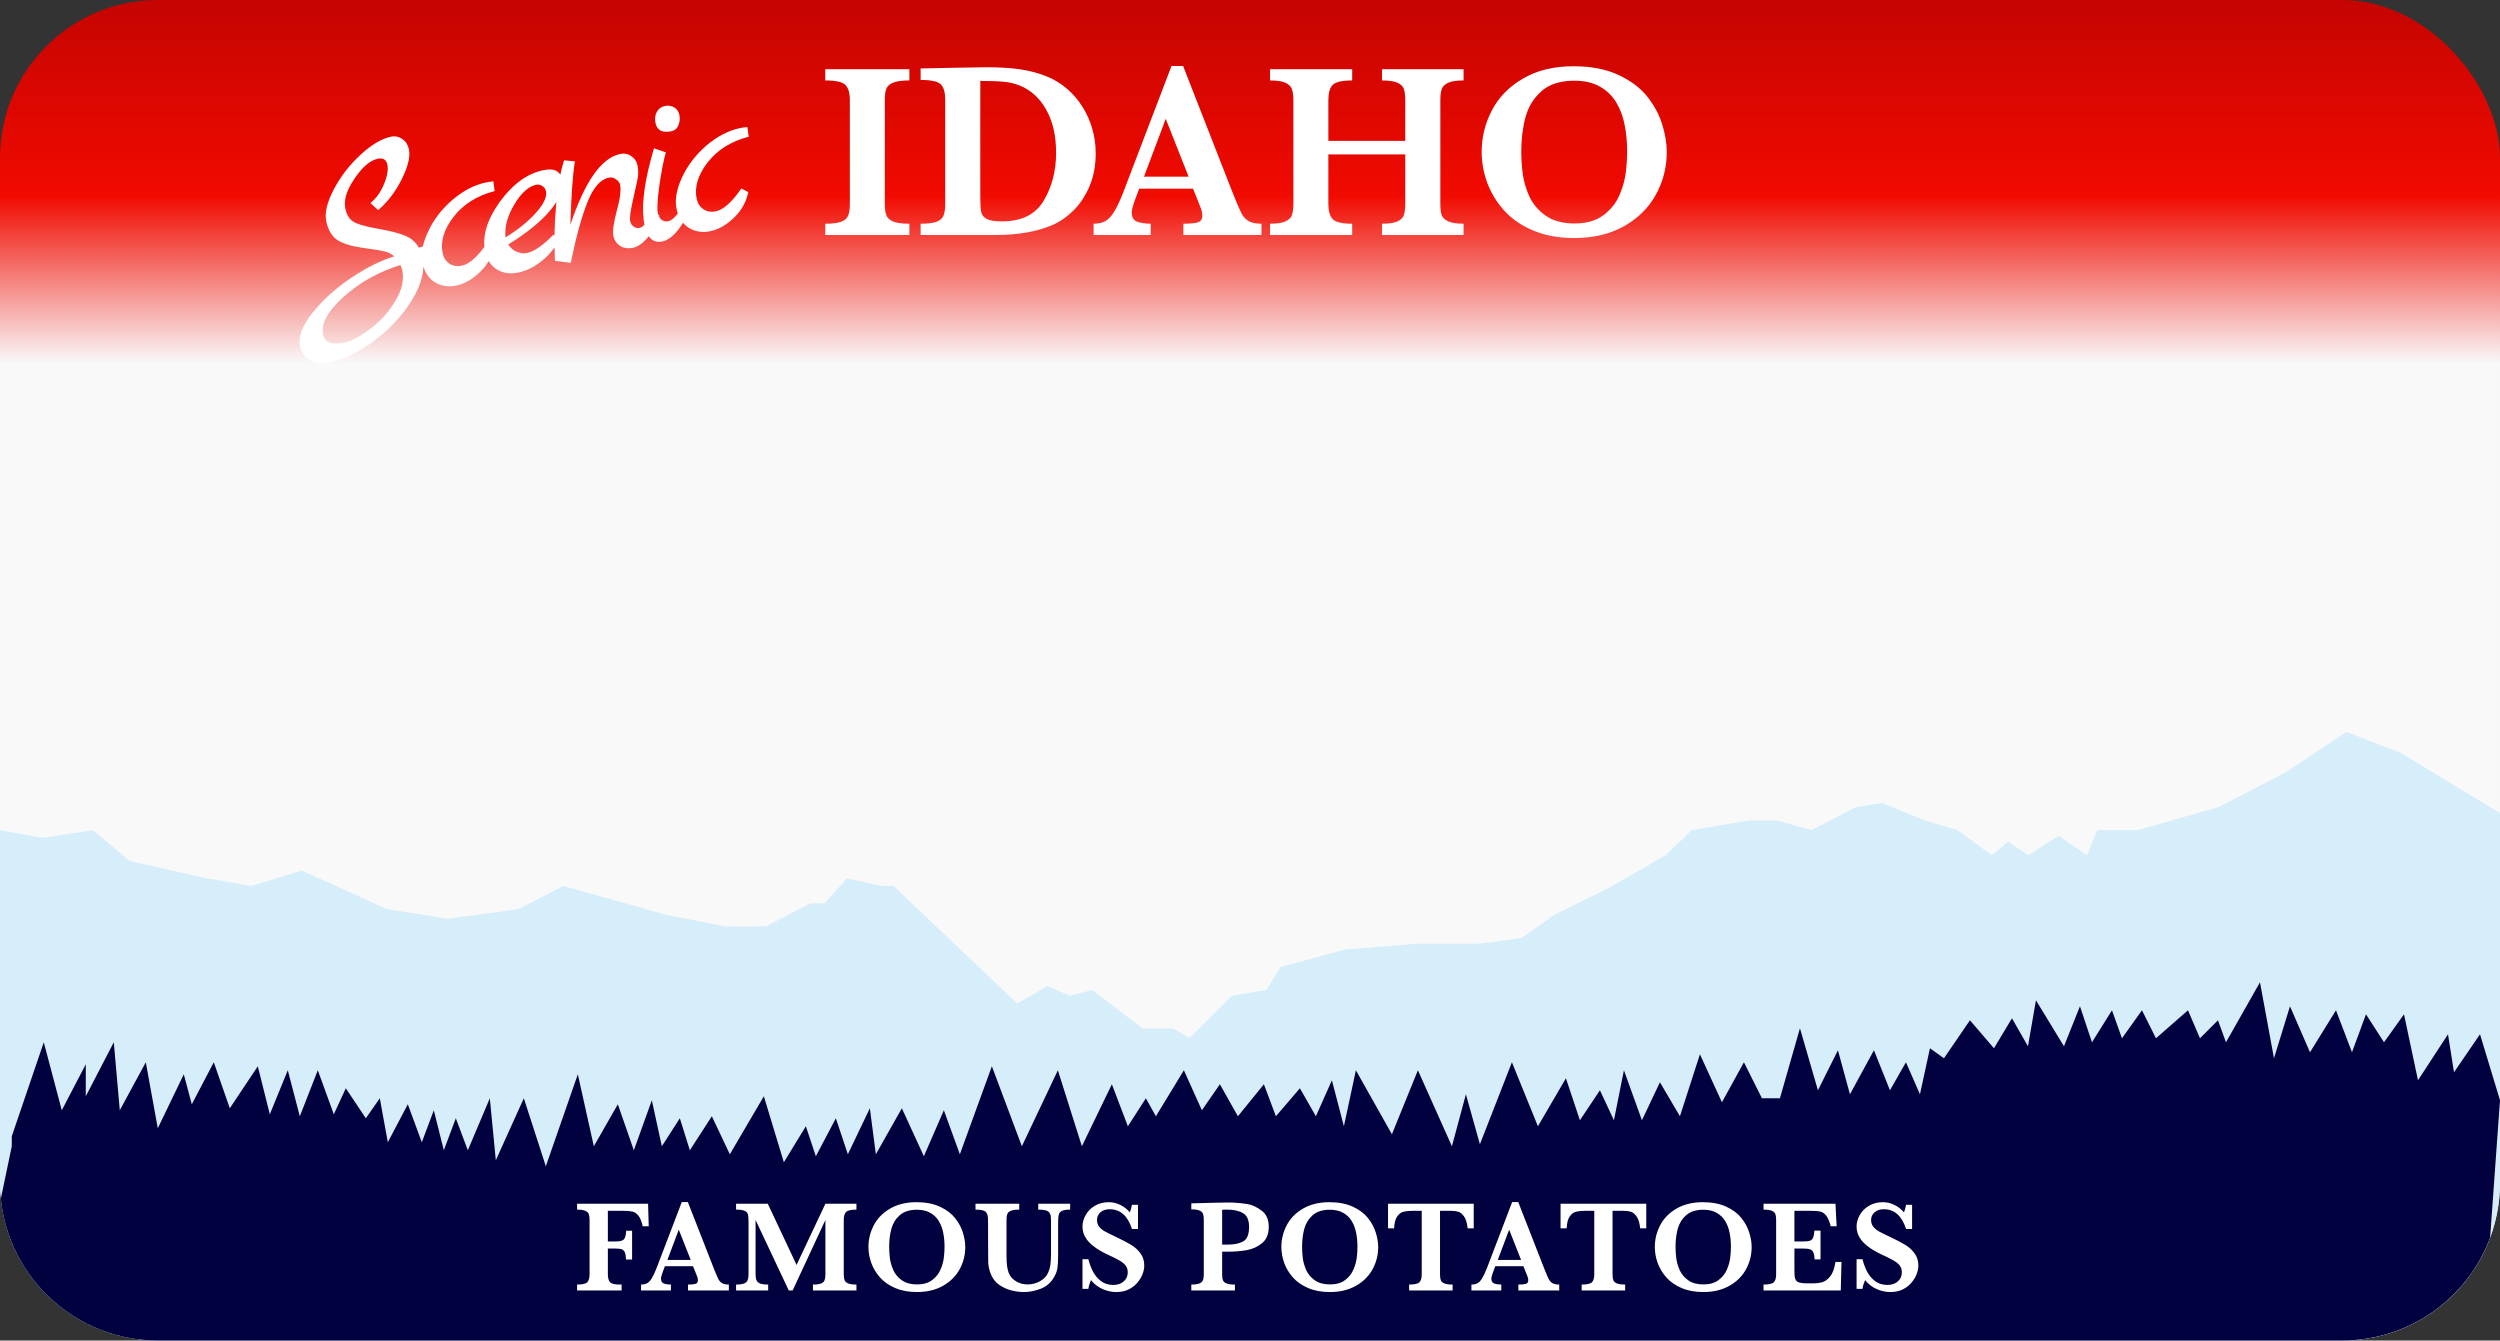 <svg width="649" height="348" viewBox="0 0 649 348" fill="none" xmlns="http://www.w3.org/2000/svg">
<rect x="0" y="0" width="649" height="348" fill="#333333" stroke="none"/>
<rect y="0" width="649" height="348" rx="41" fill="url(#paint0_linear_1051_274)"/>
<path d="M162.375 289.846H170.7L180.612 323H175.07L172.043 312.868H161.325L158.444 323H152.756L162.375 289.846ZM170.896 308.62L166.428 292.36L162.399 308.62H170.896ZM190.25 289.846H195.792V318.41C196.476 318.41 197.184 318.402 197.916 318.386C198.665 318.369 199.405 318.353 200.138 318.337C200.886 318.321 201.611 318.304 202.311 318.288C203.027 318.256 203.702 318.223 204.337 318.19C205.834 318.125 207.299 318.06 208.731 317.995C208.731 318.272 208.691 318.687 208.609 319.24C208.544 319.794 208.463 320.355 208.365 320.925C208.268 321.478 208.17 321.966 208.072 322.39C207.991 322.797 207.926 323 207.877 323H190.25V289.846ZM232.505 323.635C230.063 323.635 227.964 323.244 226.206 322.463C224.465 321.665 223.032 320.526 221.909 319.045C220.802 317.548 219.989 315.741 219.468 313.625C218.947 311.493 218.687 309.092 218.687 306.423C218.687 303.754 218.955 301.353 219.492 299.221C220.046 297.089 220.884 295.282 222.007 293.801C223.146 292.32 224.587 291.188 226.328 290.407C228.07 289.61 230.129 289.211 232.505 289.211C234.995 289.211 237.103 289.585 238.828 290.334C240.553 291.066 241.953 292.149 243.027 293.581C244.118 295.013 244.907 296.771 245.396 298.854C245.884 300.922 246.128 303.29 246.128 305.959C246.128 308.645 245.868 311.078 245.347 313.259C244.826 315.424 244.012 317.279 242.905 318.825C241.799 320.355 240.382 321.543 238.657 322.39C236.948 323.22 234.897 323.635 232.505 323.635ZM232.505 319.362C234.051 319.362 235.337 319.037 236.362 318.386C237.404 317.735 238.234 316.823 238.853 315.651C239.487 314.463 239.935 313.047 240.195 311.403C240.472 309.759 240.61 307.945 240.61 305.959C240.61 303.827 240.472 301.979 240.195 300.417C239.935 298.838 239.487 297.536 238.853 296.511C238.234 295.469 237.404 294.696 236.362 294.191C235.337 293.687 234.051 293.435 232.505 293.435C230.959 293.435 229.648 293.728 228.574 294.313C227.516 294.883 226.662 295.729 226.011 296.853C225.36 297.959 224.888 299.318 224.595 300.93C224.318 302.541 224.18 304.372 224.18 306.423C224.18 308.474 224.318 310.305 224.595 311.916C224.888 313.527 225.36 314.886 226.011 315.993C226.662 317.084 227.516 317.922 228.574 318.508C229.648 319.077 230.959 319.362 232.505 319.362ZM258.012 289.846H263.554V303.933H276.493V289.846H282.011V323H276.493V308.181H263.554V323H258.012V289.846ZM301.268 289.846H309.593L319.505 323H313.963L310.936 312.868H300.218L297.337 323H291.648L301.268 289.846ZM309.788 308.62L305.32 292.36L301.292 308.62H309.788ZM347.911 321.804C347.944 321.429 348.001 321.006 348.082 320.534C348.163 320.144 348.269 319.68 348.399 319.143C348.546 318.589 348.757 317.995 349.034 317.36C349.913 317.653 350.808 317.914 351.72 318.142C352.501 318.337 353.355 318.516 354.283 318.679C355.211 318.841 356.098 318.923 356.944 318.923C358.23 318.923 359.304 318.825 360.167 318.63C361.046 318.435 361.746 318.15 362.267 317.775C362.804 317.385 363.186 316.905 363.414 316.335C363.642 315.749 363.756 315.074 363.756 314.309C363.756 313.446 363.634 312.714 363.39 312.111C363.162 311.509 362.804 310.988 362.315 310.549C361.843 310.109 361.233 309.735 360.484 309.426C359.736 309.117 358.849 308.815 357.823 308.522C356.033 308.034 354.519 307.505 353.282 306.936C352.045 306.35 351.036 305.682 350.255 304.934C349.49 304.185 348.937 303.339 348.595 302.395C348.253 301.434 348.082 300.344 348.082 299.123C348.082 297.365 348.351 295.86 348.888 294.606C349.441 293.353 350.214 292.328 351.207 291.53C352.216 290.733 353.429 290.147 354.845 289.772C356.277 289.398 357.872 289.211 359.63 289.211C360.981 289.211 362.161 289.317 363.17 289.528C364.195 289.74 365.058 289.968 365.758 290.212C366.572 290.505 367.28 290.839 367.882 291.213C367.833 291.587 367.735 291.994 367.589 292.434C367.459 292.808 367.28 293.247 367.052 293.752C366.824 294.257 366.507 294.802 366.1 295.388C365.611 295.062 365.042 294.769 364.391 294.509C363.821 294.281 363.129 294.077 362.315 293.898C361.518 293.703 360.59 293.605 359.532 293.605C358.377 293.605 357.4 293.695 356.603 293.874C355.821 294.053 355.178 294.338 354.674 294.729C354.169 295.103 353.803 295.583 353.575 296.169C353.364 296.739 353.258 297.422 353.258 298.22C353.258 299.115 353.372 299.864 353.6 300.466C353.827 301.052 354.194 301.556 354.698 301.979C355.203 302.386 355.854 302.744 356.651 303.054C357.465 303.363 358.442 303.68 359.581 304.006C361.29 304.478 362.747 304.982 363.951 305.52C365.156 306.057 366.132 306.683 366.881 307.399C367.646 308.116 368.199 308.97 368.541 309.963C368.899 310.939 369.078 312.119 369.078 313.503C369.078 315.212 368.858 316.701 368.419 317.971C367.979 319.224 367.28 320.274 366.319 321.12C365.359 321.966 364.122 322.593 362.608 323C361.095 323.423 359.272 323.635 357.14 323.635C355.87 323.635 354.674 323.537 353.551 323.342C352.428 323.163 351.451 322.959 350.621 322.731C349.628 322.455 348.725 322.146 347.911 321.804ZM386.553 293.947C385.332 293.964 384.225 293.98 383.232 293.996C382.256 294.012 381.418 294.037 380.718 294.069C379.904 294.102 379.18 294.134 378.545 294.167C378.512 293.972 378.488 293.776 378.472 293.581C378.423 293.239 378.398 292.816 378.398 292.312C378.398 292.019 378.415 291.669 378.447 291.262C378.496 290.839 378.577 290.367 378.691 289.846H400.42C400.436 290.008 400.452 290.179 400.469 290.358C400.485 290.505 400.501 290.676 400.518 290.871C400.534 291.05 400.542 291.229 400.542 291.408C400.542 291.734 400.509 292.157 400.444 292.678C400.396 293.199 400.298 293.687 400.151 294.143C400.021 294.126 399.679 294.11 399.126 294.094C398.589 294.061 397.938 294.037 397.173 294.021C396.408 294.004 395.578 293.988 394.683 293.972C393.787 293.955 392.917 293.947 392.07 293.947V323H386.553V293.947ZM416.625 289.846H424.95L434.862 323H429.32L426.293 312.868H415.575L412.694 323H407.006L416.625 289.846ZM425.146 308.62L420.678 292.36L416.649 308.62H425.146ZM449.48 293.947C448.26 293.964 447.153 293.98 446.16 293.996C445.184 294.012 444.345 294.037 443.646 294.069C442.832 294.102 442.107 294.134 441.473 294.167C441.44 293.972 441.416 293.776 441.399 293.581C441.351 293.239 441.326 292.816 441.326 292.312C441.326 292.019 441.342 291.669 441.375 291.262C441.424 290.839 441.505 290.367 441.619 289.846H463.348C463.364 290.008 463.38 290.179 463.396 290.358C463.413 290.505 463.429 290.676 463.445 290.871C463.462 291.05 463.47 291.229 463.47 291.408C463.47 291.734 463.437 292.157 463.372 292.678C463.323 293.199 463.226 293.687 463.079 294.143C462.949 294.126 462.607 294.11 462.054 294.094C461.517 294.061 460.866 294.037 460.101 294.021C459.336 294.004 458.506 293.988 457.61 293.972C456.715 293.955 455.844 293.947 454.998 293.947V323H449.48V293.947ZM474.035 289.846H493.054C493.054 289.96 493.062 290.082 493.078 290.212C493.094 290.326 493.103 290.456 493.103 290.603C493.119 290.733 493.127 290.879 493.127 291.042C493.127 291.319 493.07 291.742 492.956 292.312C492.858 292.865 492.631 293.508 492.272 294.24C490.922 294.191 489.522 294.143 488.073 294.094C486.836 294.061 485.469 294.029 483.972 293.996C482.474 293.947 481.009 293.923 479.577 293.923V303.933C480.049 303.933 480.578 303.933 481.164 303.933C481.766 303.916 482.385 303.9 483.02 303.884C483.671 303.868 484.322 303.851 484.973 303.835C485.624 303.819 486.258 303.802 486.877 303.786C488.309 303.737 489.782 303.697 491.296 303.664C491.296 303.794 491.304 303.933 491.32 304.079C491.337 304.209 491.345 304.364 491.345 304.543C491.361 304.706 491.369 304.877 491.369 305.056C491.369 305.137 491.353 305.3 491.32 305.544C491.304 305.772 491.263 306.032 491.198 306.325C491.149 306.618 491.084 306.911 491.003 307.204C490.938 307.497 490.856 307.741 490.759 307.937C489.245 307.937 487.788 307.928 486.389 307.912C485.786 307.912 485.168 307.912 484.533 307.912C483.898 307.912 483.28 307.912 482.678 307.912C482.092 307.896 481.53 307.888 480.993 307.888C480.456 307.888 479.984 307.888 479.577 307.888V318.825C481.009 318.825 482.515 318.801 484.094 318.752C485.689 318.703 487.17 318.654 488.537 318.605C490.132 318.54 491.703 318.467 493.249 318.386C493.249 318.532 493.257 318.687 493.273 318.85C493.29 318.98 493.298 319.143 493.298 319.338C493.314 319.517 493.322 319.696 493.322 319.875C493.322 320.217 493.298 320.664 493.249 321.218C493.2 321.771 493.094 322.365 492.932 323H474.035V289.846Z" fill="black"/>
<path d="M236.074 61H214.238V58.08C216.057 58.08 217.433 57.911 218.364 57.572C219.295 57.213 219.898 56.684 220.173 55.986C220.469 55.287 220.617 54.293 220.617 53.002V25.961C220.617 24.099 220.226 22.787 219.443 22.026C218.681 21.264 216.946 20.883 214.238 20.883V17.963H236.074V20.883C234.254 20.883 232.879 21.063 231.948 21.423C231.017 21.782 230.403 22.311 230.107 23.009C229.832 23.687 229.694 24.671 229.694 25.961V53.002C229.694 54.229 229.832 55.192 230.107 55.89C230.382 56.589 230.964 57.128 231.853 57.509C232.762 57.89 234.169 58.08 236.074 58.08V61ZM284.443 39.862C284.443 42.973 283.914 45.787 282.856 48.305C281.798 50.802 280.433 52.886 278.762 54.557C277.09 56.229 275.302 57.488 273.398 58.334C269.378 60.112 264.458 61 258.64 61H238.994V58.08C240.813 58.08 242.189 57.911 243.12 57.572C244.051 57.213 244.654 56.684 244.929 55.986C245.225 55.287 245.373 54.293 245.373 53.002V25.834C245.373 23.972 244.992 22.66 244.23 21.899C243.469 21.137 241.723 20.756 238.994 20.756V17.773L248.229 17.582C248.547 17.582 249.838 17.561 252.102 17.519C254.366 17.477 255.677 17.455 256.037 17.455C259.571 17.455 262.565 17.646 265.019 18.027C267.495 18.407 269.759 19.021 271.811 19.867C273.694 20.629 275.429 21.698 277.016 23.073C278.603 24.427 279.936 25.982 281.015 27.738C282.115 29.474 282.962 31.367 283.554 33.42C284.147 35.472 284.443 37.62 284.443 39.862ZM274.16 39.672C274.16 35.208 273.303 31.473 271.589 28.468C269.896 25.443 267.59 23.348 264.67 22.184C263.4 21.677 262.046 21.359 260.607 21.232C259.19 21.084 257.148 21.01 254.482 21.01V51.257C254.482 52.992 254.567 54.261 254.736 55.065C254.905 55.848 255.402 56.451 256.228 56.874C257.053 57.276 258.333 57.477 260.068 57.477C265.209 57.477 268.838 55.679 270.954 52.082C273.091 48.485 274.16 44.348 274.16 39.672ZM327.48 61H307.199V58.08C308.913 58.08 310.161 57.964 310.944 57.731C311.727 57.477 312.119 56.895 312.119 55.986C312.119 55.351 311.992 54.706 311.738 54.05L309.707 48.971H295.742L294.694 51.764C294.102 53.33 293.806 54.462 293.806 55.16C293.806 56.43 294.292 57.234 295.266 57.572C296.26 57.911 297.413 58.08 298.725 58.08V61H283.903V58.08C285.088 58.08 286.093 57.858 286.918 57.414C287.744 56.969 288.527 56.134 289.267 54.907C290.029 53.658 290.843 51.902 291.711 49.638L304.121 17.138H307.136L320.244 50.654C321.196 53.023 321.894 54.631 322.338 55.478C322.783 56.303 323.396 56.948 324.179 57.414C324.962 57.858 326.062 58.08 327.48 58.08V61ZM308.564 45.861L302.629 30.849L296.979 45.861H308.564ZM379.943 61H358.774V58.08C360.509 58.08 361.821 57.89 362.709 57.509C363.598 57.128 364.169 56.578 364.423 55.859C364.677 55.139 364.804 54.187 364.804 53.002V40.085H344.841V53.002C344.841 54.779 345.211 56.07 345.952 56.874C346.692 57.678 348.385 58.08 351.03 58.08V61H329.702V58.08C331.416 58.08 332.717 57.89 333.605 57.509C334.515 57.128 335.097 56.589 335.351 55.89C335.626 55.171 335.764 54.208 335.764 53.002V25.961C335.764 24.755 335.637 23.814 335.383 23.137C335.129 22.438 334.568 21.888 333.701 21.486C332.833 21.084 331.5 20.883 329.702 20.883V17.963H351.03V20.883C348.406 20.883 346.713 21.274 345.952 22.057C345.211 22.84 344.841 24.142 344.841 25.961V36.562H364.804V25.961C364.804 24.755 364.688 23.814 364.455 23.137C364.222 22.438 363.672 21.888 362.805 21.486C361.937 21.084 360.594 20.883 358.774 20.883V17.963H379.943V20.883C378.145 20.883 376.812 21.084 375.944 21.486C375.077 21.888 374.516 22.438 374.262 23.137C374.029 23.814 373.913 24.755 373.913 25.961V53.002C373.913 54.166 374.019 55.097 374.23 55.795C374.463 56.472 375.024 57.022 375.913 57.446C376.801 57.869 378.145 58.08 379.943 58.08V61ZM432.692 39.482C432.692 43.396 431.761 47.067 429.899 50.495C428.037 53.901 425.276 56.642 421.616 58.715C417.976 60.767 413.671 61.794 408.698 61.794C404.636 61.794 401.06 61.138 397.971 59.826C394.882 58.514 392.353 56.758 390.385 54.557C388.439 52.357 386.989 49.945 386.037 47.321C385.106 44.697 384.641 42.063 384.641 39.418C384.641 35.589 385.54 31.97 387.338 28.564C389.137 25.157 391.845 22.417 395.463 20.343C399.082 18.249 403.409 17.201 408.444 17.201C413.036 17.201 416.94 17.953 420.156 19.455C423.372 20.957 425.879 22.851 427.678 25.136C429.476 27.421 430.756 29.823 431.518 32.341C432.301 34.837 432.692 37.218 432.692 39.482ZM422.409 39.355C422.409 36.943 422.198 34.657 421.774 32.499C421.372 30.341 420.653 28.394 419.616 26.659C418.579 24.903 417.162 23.517 415.363 22.502C413.565 21.465 411.343 20.947 408.698 20.947C405.059 20.947 402.213 21.856 400.161 23.676C398.129 25.474 396.743 27.738 396.003 30.468C395.284 33.176 394.924 36.139 394.924 39.355C394.924 41.132 395.04 42.983 395.273 44.909C395.506 46.834 396.066 48.813 396.955 50.844C397.844 52.854 399.261 54.557 401.208 55.954C403.155 57.329 405.673 58.017 408.762 58.017C411.83 58.017 414.316 57.308 416.22 55.89C418.146 54.452 419.542 52.706 420.41 50.654C421.298 48.58 421.848 46.602 422.06 44.718C422.293 42.835 422.409 41.047 422.409 39.355Z" fill="white"/>
<path d="M108.691 64.261L113.19 63.232L113.748 65.838C113.221 65.862 112.619 65.946 111.941 66.092C111.263 66.237 110.509 66.442 109.68 66.708C110.378 69.971 109.518 73.612 107.099 77.63C104.68 81.649 101.468 85.173 97.463 88.201C93.509 91.263 89.626 93.202 85.812 94.019C83.821 94.445 82.08 94.286 80.591 93.541C79.145 92.787 78.245 91.583 77.891 89.931C77.365 87.473 78.448 84.56 81.139 81.193C83.831 77.825 87.173 74.805 91.165 72.133C95.158 69.462 98.881 67.602 102.335 66.552C101.775 66.007 101 65.597 100.011 65.321C99.021 65.046 97.045 64.715 94.082 64.33C91.11 63.903 88.925 63.218 87.527 62.277C86.12 61.293 85.18 59.699 84.709 57.496C84.237 55.292 84.884 52.517 86.649 49.17C88.415 45.823 90.703 42.852 93.516 40.256C96.361 37.608 99.013 36.021 101.47 35.495C102.572 35.26 103.569 35.467 104.462 36.118C105.346 36.727 105.91 37.603 106.155 38.747C106.554 40.611 105.934 43.203 104.296 46.523C102.649 49.8 100.607 52.475 98.17 54.548L96.182 52.714C97.653 51.512 98.813 49.89 99.661 47.848C100.542 45.754 100.842 44.05 100.561 42.736C100.28 41.422 99.44 40.915 98.041 41.215C96.05 41.641 94.029 43.381 91.98 46.434C89.963 49.436 89.186 52.017 89.649 54.178C89.966 55.661 90.597 56.745 91.541 57.429C92.485 58.114 94.64 58.76 98.005 59.369C101.362 59.936 103.801 60.566 105.323 61.26C106.836 61.911 107.959 62.911 108.691 64.261ZM83.894 86.918C84.329 88.952 86.199 89.615 89.504 88.908C91.326 88.518 93.533 87.336 96.124 85.364C98.767 83.424 100.931 81.011 102.618 78.124C104.356 75.271 104.957 72.594 104.422 70.094C104.359 69.797 104.2 69.366 103.946 68.8C98.258 70.593 93.332 73.354 89.167 77.081C85.044 80.8 83.286 84.079 83.894 86.918ZM126.507 63.04L128.304 63.985C127.786 66.533 126.554 68.747 124.607 70.626C122.661 72.505 120.628 73.671 118.51 74.125C116.433 74.569 114.555 74.284 112.876 73.27C111.239 72.246 110.175 70.591 109.686 68.302C109.196 66.014 109.661 63.322 111.081 60.227C112.502 57.131 114.594 54.379 117.357 51.97C120.163 49.553 123.092 48.017 126.143 47.364C126.567 47.274 127.211 47.18 128.077 47.083L128.417 49.603C123.801 50.813 120.228 53.062 117.697 56.351C115.208 59.631 114.281 62.755 114.916 65.721C115.179 66.95 115.774 67.864 116.7 68.463C117.626 69.063 118.703 69.231 119.932 68.968C121.881 68.551 124.073 66.575 126.507 63.04ZM143.628 60.971L145.335 61.802C144.411 63.906 142.937 65.817 140.912 67.535C138.878 69.211 136.78 70.281 134.619 70.743C132.458 71.206 130.584 70.942 128.999 69.952C127.413 68.962 126.398 67.429 125.954 65.352C125.119 61.454 126.354 57.179 129.657 52.528C133.002 47.868 136.794 45.085 141.031 44.178C143.828 43.579 145.462 44.382 145.933 46.585C146.423 48.873 145.434 51.5 142.967 54.465C140.542 57.422 136.864 60.425 131.933 63.474C132.523 64.367 133.28 65.003 134.203 65.382C135.126 65.76 136.011 65.859 136.858 65.677C138.68 65.287 140.937 63.719 143.628 60.971ZM131.207 61.636C134.386 59.715 137.013 57.601 139.09 55.295C141.167 52.99 142.046 51.095 141.729 49.612C141.611 49.061 141.295 48.619 140.78 48.286C140.266 47.953 139.733 47.846 139.182 47.964C137.191 48.39 135.297 50.102 133.502 53.101C131.74 56.049 130.975 58.894 131.207 61.636ZM169.638 55.205L171.191 55.936C170.658 58 169.701 59.844 168.32 61.469C166.982 63.085 165.656 64.034 164.343 64.315C163.029 64.596 161.909 64.437 160.983 63.837C160.057 63.238 159.472 62.366 159.227 61.222C158.982 60.078 159.276 57.932 160.109 54.785C160.976 51.586 161.264 49.309 160.974 47.953C160.847 47.359 160.479 46.884 159.871 46.527C159.296 46.118 158.669 45.986 157.991 46.132C155.83 46.594 154.002 48.714 152.506 52.49C151.001 56.225 149.554 61.475 148.166 68.243L144.067 67.724C143.82 62.636 143.939 57.603 144.425 52.625C144.944 47.595 145.621 43.927 146.457 41.621L149.24 41.889C148.697 45.152 148.304 50.664 148.06 58.427C151.767 47.176 156.078 41.024 160.994 39.972C162.053 39.745 162.999 39.919 163.831 40.495C164.705 41.061 165.247 41.831 165.456 42.806C165.664 43.78 165.727 44.697 165.646 45.557C165.555 46.374 165.139 48.368 164.4 51.54C163.694 54.66 163.418 56.58 163.573 57.301C163.727 58.021 164.061 58.548 164.576 58.881C165.081 59.172 165.524 59.276 165.906 59.194C166.287 59.113 166.591 58.981 166.818 58.8C167.045 58.618 167.28 58.368 167.522 58.051C167.807 57.724 168.053 57.427 168.262 57.161C168.471 56.895 168.709 56.556 168.975 56.144C169.275 55.681 169.496 55.368 169.638 55.205ZM174.343 34.057C171.97 34.565 170.579 33.865 170.171 31.958C169.944 30.899 170.051 29.946 170.49 29.098C170.929 28.251 171.614 27.728 172.547 27.528C173.479 27.329 174.3 27.441 175.012 27.865C175.723 28.289 176.173 28.945 176.364 29.835C176.554 30.725 176.477 31.606 176.132 32.477C175.787 33.349 175.19 33.876 174.343 34.057ZM177.53 52.984L179.032 53.792C178.432 55.959 177.435 57.923 176.039 59.684C174.677 61.394 173.317 62.394 171.961 62.684C169.589 63.192 168.048 61.794 167.341 58.488C166.461 54.378 167.009 48.655 168.984 41.319C169.438 39.715 169.702 38.773 169.775 38.491L172.861 39.559C172.316 41.359 171.763 44.159 171.202 47.957C170.684 51.746 170.533 54.149 170.751 55.166C170.96 56.141 171.321 56.794 171.836 57.127C172.35 57.461 172.904 57.564 173.497 57.437C174.641 57.192 175.985 55.708 177.53 52.984ZM192.453 48.926L194.251 49.87C193.733 52.419 192.5 54.632 190.554 56.511C188.607 58.39 186.575 59.556 184.456 60.01C182.38 60.454 180.502 60.169 178.822 59.155C177.185 58.132 176.122 56.476 175.632 54.188C175.142 51.9 175.608 49.208 177.028 46.112C178.448 43.016 180.54 40.264 183.304 37.855C186.11 35.438 189.038 33.903 192.089 33.25C192.513 33.159 193.158 33.065 194.023 32.969L194.363 35.488C189.748 36.698 186.174 38.947 183.643 42.236C181.155 45.517 180.228 48.64 180.863 51.606C181.126 52.835 181.72 53.749 182.646 54.348C183.572 54.948 184.649 55.116 185.878 54.853C187.827 54.436 190.019 52.46 192.453 48.926Z" fill="white"/>
<path fill-rule="evenodd" clip-rule="evenodd" d="M649 211.104V307C649 329.644 630.644 348 608 348H41C18.356 348 0 329.644 0 307V215.505L11.022 217.5L24.173 215.5L33.642 223.5L53.632 228L65.206 230L78.357 226L100.451 236L116.233 238.5L134.645 236L146.218 230L173.046 237.5L188.302 240.5H198.823L210.396 234.5H214.079L219.865 228L228.808 230H231.964L246.168 243.5L264.054 260.5L271.944 256L277.731 258.5L283.517 257L296.669 267H304.56L308.768 269.5L319.815 258.5L328.758 257L332.44 251L349.274 246.5L367.686 245H383.994L395.041 243.5L403.458 237.5L417.661 230.5L432.39 222L439.229 215.5L453.959 213H461.323L470.266 215.5L481.839 209.5L488.678 208.5L499.725 213L508.142 215.5L517.085 222L521.293 218.5L526.554 222L534.445 217L541.809 222L544.44 215.5H554.961L576.003 209.5L593.363 200.5L609.144 190L623.348 195.5L649 211.104Z" fill="#D5EEFA"/>
<path fill-rule="evenodd" clip-rule="evenodd" d="M646.432 321.313C640.626 336.899 625.609 348 608 348H41C19.776 348 2.319 331.874 0.213 311.206L3.058 297.571V294.976L11.366 270.575L16.039 288.226L22.27 276.286V284.592L29.54 270.575L31.097 288.226L37.848 275.767L40.963 292.899L47.713 278.882L49.79 286.669L55.502 275.767L59.656 287.707L66.925 276.805L70.041 289.265L74.714 277.843L77.829 289.784L82.503 277.843L86.657 289.265L89.772 282.516L94.965 290.303L98.599 285.111L100.676 296.533L105.869 286.669L109.504 296.533L112.619 288.226L115.215 298.61L118.331 290.303L121.446 298.61L127.158 285.111L128.716 301.206L135.985 285.111L141.697 302.763L150.005 278.882L154.159 297.571L160.39 286.669L164.544 298.61L169.217 285.631L171.813 297.571L176.486 290.303L179.082 298.61L184.794 289.784L189.467 299.648L198.295 284.592L203.487 301.725L209.199 292.38L211.795 300.167L216.987 290.303L220.103 299.648L225.815 287.707L227.372 299.648L234.123 287.707L239.834 300.167L245.027 288.226L249.181 299.648L257.489 276.805L265.277 297.571L274.624 277.843L280.855 297.571L288.643 281.477L292.797 292.38L297.471 285.111L300.067 289.784L307.336 277.843L312.009 288.226L316.683 281.477L321.356 289.784L328.106 281.477L331.222 289.784L337.452 282.516L341.606 289.784L345.76 280.439L348.876 292.38L351.991 277.843L361.338 294.456L368.088 277.843L376.915 297.571L380.55 284.073L384.185 297.052L392.493 275.767L399.243 292.38L406.512 279.92L410.147 290.822L415.339 283.035L418.974 290.822L421.57 277.843L426.243 290.822L430.917 280.958L436.109 289.784L441.302 273.69L447.013 286.15L452.725 275.767L457.398 285.111H462.071L467.264 266.941L471.937 283.035L477.13 272.652L480.245 284.073L486.476 272.652L490.63 283.035L494.784 275.767L498.419 284.073L501.015 272.132L504.65 274.728L511.4 264.864L517.631 272.132L522.304 264.345L526.458 271.613L528.535 259.672L535.804 271.613L539.958 261.23L543.074 270.575L548.266 262.268L550.862 269.537L556.055 262.268L559.69 269.537L567.998 262.268L571.113 269.537L575.786 264.864L577.863 270.575L586.69 255L590.325 274.728L594.479 261.23L599.672 273.171L606.422 262.268L610.576 273.171L614.211 263.307L618.884 270.575L624.076 263.307L627.711 280.439L635.5 268.498L637.057 278.362L643.807 268.498L649 285.631L646.432 321.313Z" fill="#02013F"/>
<path d="M168.407 318.332H166.847C166.57 317.081 166.199 316.168 165.734 315.593C165.281 315.017 164.766 314.663 164.19 314.53C163.626 314.397 162.835 314.331 161.816 314.331H157.799V322.283H159.907C160.903 322.283 161.578 322.112 161.933 321.769C162.287 321.425 162.497 320.667 162.563 319.494H164.091V326.981H162.53C162.475 326.118 162.37 325.498 162.215 325.122C162.071 324.746 161.816 324.486 161.451 324.342C161.097 324.198 160.56 324.126 159.841 324.126H157.799V330.816C157.799 331.724 157.976 332.394 158.33 332.825C158.695 333.257 159.553 333.473 160.903 333.473H161.368V335H149.813V333.473C151.186 333.473 152.066 333.273 152.453 332.875C152.852 332.465 153.051 331.779 153.051 330.816V316.672C153.051 316.03 152.984 315.532 152.852 315.178C152.719 314.812 152.414 314.53 151.938 314.331C151.474 314.121 150.765 314.016 149.813 314.016V312.488H168.241L168.407 318.332ZM189.208 335H178.6V333.473C179.496 333.473 180.149 333.412 180.559 333.29C180.968 333.157 181.173 332.853 181.173 332.377C181.173 332.045 181.107 331.707 180.974 331.364L179.911 328.708H172.607L172.059 330.169C171.749 330.988 171.594 331.58 171.594 331.945C171.594 332.609 171.849 333.03 172.358 333.207C172.878 333.384 173.481 333.473 174.167 333.473V335H166.414V333.473C167.034 333.473 167.56 333.356 167.992 333.124C168.423 332.892 168.833 332.454 169.22 331.812C169.618 331.16 170.045 330.241 170.498 329.057L176.99 312.057H178.567L185.423 329.588C185.921 330.827 186.286 331.669 186.519 332.111C186.751 332.543 187.072 332.881 187.482 333.124C187.891 333.356 188.467 333.473 189.208 333.473V335ZM179.314 327.081L176.209 319.229L173.254 327.081H179.314ZM222.328 335H211.039V333.473C212.013 333.473 212.727 333.379 213.18 333.19C213.634 332.991 213.927 332.709 214.06 332.344C214.204 331.967 214.276 331.458 214.276 330.816V316.705L205.776 335H204.763L196.147 316.705V330.103C196.147 330.811 196.169 331.353 196.214 331.729C196.269 332.106 196.396 332.427 196.595 332.692C196.806 332.958 197.132 333.157 197.575 333.29C198.018 333.412 198.632 333.473 199.418 333.473V335H191.084V333.473C191.881 333.473 192.495 333.406 192.926 333.273C193.369 333.141 193.69 332.941 193.889 332.676C194.089 332.41 194.21 332.095 194.255 331.729C194.299 331.353 194.321 330.811 194.321 330.103V317.353C194.321 316.401 194.271 315.715 194.172 315.294C194.072 314.873 193.795 314.558 193.341 314.348C192.899 314.126 192.146 314.016 191.084 314.016V312.488H199.318L206.789 328.376L214.276 312.488H222.328V314.016C220.944 314.016 220.048 314.22 219.638 314.63C219.24 315.028 219.041 315.709 219.041 316.672V330.816C219.041 331.425 219.107 331.918 219.24 332.294C219.373 332.67 219.677 332.964 220.153 333.174C220.64 333.373 221.365 333.473 222.328 333.473V335ZM250.583 323.744C250.583 325.792 250.096 327.712 249.122 329.505C248.148 331.287 246.704 332.72 244.789 333.805C242.885 334.878 240.633 335.415 238.032 335.415C235.907 335.415 234.037 335.072 232.421 334.386C230.805 333.7 229.482 332.781 228.453 331.63C227.435 330.479 226.677 329.217 226.179 327.845C225.692 326.472 225.448 325.094 225.448 323.711C225.448 321.708 225.919 319.815 226.859 318.033C227.8 316.251 229.217 314.818 231.109 313.733C233.002 312.638 235.265 312.09 237.899 312.09C240.301 312.09 242.343 312.483 244.025 313.269C245.708 314.054 247.019 315.045 247.96 316.24C248.901 317.436 249.57 318.692 249.969 320.009C250.378 321.315 250.583 322.56 250.583 323.744ZM245.204 323.678C245.204 322.416 245.093 321.221 244.872 320.092C244.662 318.963 244.285 317.945 243.743 317.037C243.201 316.118 242.459 315.394 241.519 314.862C240.578 314.32 239.416 314.049 238.032 314.049C236.129 314.049 234.64 314.525 233.566 315.477C232.504 316.417 231.779 317.602 231.392 319.029C231.015 320.446 230.827 321.995 230.827 323.678C230.827 324.607 230.888 325.576 231.01 326.583C231.131 327.59 231.425 328.625 231.89 329.688C232.354 330.739 233.096 331.63 234.114 332.36C235.132 333.08 236.45 333.439 238.065 333.439C239.67 333.439 240.971 333.069 241.967 332.327C242.974 331.575 243.704 330.661 244.158 329.588C244.623 328.503 244.911 327.468 245.021 326.483C245.143 325.498 245.204 324.563 245.204 323.678ZM277.809 314.016C276.802 314.016 276.077 314.132 275.634 314.364C275.202 314.597 274.937 314.929 274.837 315.36C274.738 315.792 274.688 316.456 274.688 317.353V325.653C274.688 327.181 274.632 328.332 274.522 329.106C274.422 329.87 274.145 330.645 273.692 331.431C272.851 332.947 271.672 333.993 270.156 334.568C268.65 335.133 267.2 335.415 265.806 335.415C264.777 335.415 263.714 335.277 262.618 335C261.534 334.734 260.521 334.292 259.58 333.672C258.64 333.052 257.926 332.239 257.439 331.231C257.173 330.678 256.968 330.125 256.824 329.571C256.681 329.007 256.592 328.481 256.559 327.994C256.537 327.496 256.526 326.849 256.526 326.052L256.492 316.672C256.492 315.698 256.299 315.012 255.911 314.613C255.535 314.215 254.644 314.016 253.239 314.016V312.488H264.594V314.016C263.631 314.016 262.912 314.115 262.436 314.314C261.96 314.503 261.65 314.779 261.506 315.145C261.362 315.499 261.29 316.008 261.29 316.672V326.052C261.29 327.015 261.335 327.861 261.423 328.592C261.523 329.311 261.672 329.942 261.871 330.484C262.248 331.381 262.884 332.1 263.781 332.643C264.688 333.174 265.684 333.439 266.769 333.439C267.931 333.439 269.01 333.157 270.006 332.593C271.013 332.017 271.711 331.276 272.098 330.368C272.408 329.66 272.607 328.929 272.696 328.177C272.795 327.413 272.845 326.506 272.845 325.454V317.353C272.845 316.622 272.823 316.08 272.779 315.726C272.734 315.371 272.613 315.062 272.413 314.796C272.214 314.519 271.882 314.32 271.417 314.198C270.963 314.076 270.333 314.016 269.525 314.016V312.488H277.809V314.016ZM297.049 328.542C297.049 329.239 296.9 329.981 296.601 330.767C296.302 331.541 295.849 332.288 295.24 333.008C294.642 333.716 293.884 334.297 292.965 334.751C292.047 335.194 290.984 335.415 289.778 335.415C288.583 335.415 287.393 335.155 286.209 334.635C285.035 334.115 284.039 333.34 283.22 332.311C282.866 333.13 282.639 333.888 282.54 334.585H281.012V326.882H282.54C282.816 327.989 283.198 329.029 283.685 330.003C284.172 330.977 284.858 331.818 285.744 332.526C286.64 333.224 287.736 333.572 289.031 333.572C290.16 333.572 291.062 333.262 291.737 332.643C292.423 332.023 292.766 331.243 292.766 330.302C292.766 329.771 292.661 329.306 292.451 328.907C292.24 328.509 291.936 328.155 291.538 327.845C291.139 327.524 290.591 327.186 289.894 326.832C289.208 326.467 288.422 326.085 287.537 325.687C286.175 325.045 285.058 324.397 284.183 323.744C283.309 323.091 282.645 322.46 282.191 321.852C281.748 321.232 281.438 320.645 281.261 320.092C281.095 319.538 281.012 318.979 281.012 318.415C281.012 317.408 281.283 316.417 281.826 315.443C282.368 314.458 283.159 313.656 284.2 313.036C285.251 312.405 286.463 312.09 287.836 312.09C288.887 312.09 289.889 312.328 290.84 312.804C291.792 313.269 292.617 313.91 293.314 314.729C293.513 314.265 293.696 313.612 293.862 312.771H295.422V319.046H293.862C292.755 315.626 290.829 313.916 288.085 313.916C287.088 313.916 286.286 314.182 285.677 314.713C285.08 315.233 284.781 315.908 284.781 316.738C284.781 317.391 284.969 317.961 285.345 318.448C285.722 318.924 286.214 319.334 286.823 319.677C287.443 320.02 288.439 320.512 289.811 321.154C291.471 321.94 292.766 322.621 293.696 323.196C294.637 323.772 295.428 324.497 296.07 325.371C296.723 326.245 297.049 327.302 297.049 328.542ZM329.371 318.481C329.371 320.33 328.801 321.735 327.661 322.698C326.521 323.65 325.177 324.264 323.627 324.541C322.089 324.807 320.467 324.939 318.763 324.939H317.269V330.816C317.269 331.48 317.341 331.995 317.485 332.36C317.628 332.726 317.938 333.002 318.414 333.19C318.89 333.379 319.615 333.473 320.589 333.473V335H309.267V333.473C310.23 333.473 310.938 333.373 311.392 333.174C311.857 332.975 312.156 332.692 312.288 332.327C312.432 331.962 312.504 331.458 312.504 330.816V316.605C312.504 315.964 312.438 315.465 312.305 315.111C312.172 314.746 311.873 314.464 311.408 314.265C310.944 314.054 310.23 313.949 309.267 313.949V312.389L315.692 312.223C316.024 312.212 316.383 312.206 316.771 312.206C317.169 312.195 317.485 312.189 317.717 312.189C317.949 312.178 318.293 312.173 318.746 312.173C319.311 312.173 319.731 312.178 320.008 312.189C321.325 312.245 322.592 312.372 323.81 312.571C325.027 312.771 326.256 313.335 327.495 314.265C328.746 315.183 329.371 316.589 329.371 318.481ZM324.258 318.515C324.258 316.722 323.732 315.526 322.681 314.929C321.641 314.32 320.268 314.016 318.564 314.016C318.254 314.016 317.822 314.027 317.269 314.049V323.097H318.796C320.423 323.097 321.74 322.82 322.747 322.267C323.754 321.702 324.258 320.451 324.258 318.515ZM357.776 323.744C357.776 325.792 357.289 327.712 356.315 329.505C355.341 331.287 353.897 332.72 351.982 333.805C350.078 334.878 347.826 335.415 345.225 335.415C343.1 335.415 341.23 335.072 339.614 334.386C337.998 333.7 336.675 332.781 335.646 331.63C334.628 330.479 333.87 329.217 333.372 327.845C332.885 326.472 332.641 325.094 332.641 323.711C332.641 321.708 333.112 319.815 334.052 318.033C334.993 316.251 336.41 314.818 338.302 313.733C340.195 312.638 342.458 312.09 345.092 312.09C347.494 312.09 349.536 312.483 351.218 313.269C352.901 314.054 354.212 315.045 355.153 316.24C356.094 317.436 356.763 318.692 357.162 320.009C357.571 321.315 357.776 322.56 357.776 323.744ZM352.397 323.678C352.397 322.416 352.286 321.221 352.065 320.092C351.855 318.963 351.478 317.945 350.936 317.037C350.394 316.118 349.652 315.394 348.711 314.862C347.771 314.32 346.609 314.049 345.225 314.049C343.322 314.049 341.833 314.525 340.759 315.477C339.697 316.417 338.972 317.602 338.585 319.029C338.208 320.446 338.02 321.995 338.02 323.678C338.02 324.607 338.081 325.576 338.203 326.583C338.324 327.59 338.618 328.625 339.083 329.688C339.547 330.739 340.289 331.63 341.307 332.36C342.325 333.08 343.642 333.439 345.258 333.439C346.863 333.439 348.164 333.069 349.16 332.327C350.167 331.575 350.897 330.661 351.351 329.588C351.816 328.503 352.104 327.468 352.214 326.483C352.336 325.498 352.397 324.563 352.397 323.678ZM382.578 318.88H381.001C380.857 317.485 380.547 316.456 380.071 315.792C379.606 315.128 379.103 314.718 378.56 314.563C378.018 314.409 377.393 314.331 376.684 314.331H373.829V330.816C373.829 331.469 373.895 331.979 374.028 332.344C374.161 332.698 374.471 332.975 374.958 333.174C375.445 333.373 376.159 333.473 377.099 333.473V335H365.81V333.473C367.194 333.473 368.085 333.273 368.483 332.875C368.882 332.477 369.081 331.79 369.081 330.816V314.331H366.69C365.75 314.331 364.969 314.409 364.349 314.563C363.73 314.707 363.182 315.117 362.706 315.792C362.241 316.456 361.975 317.485 361.909 318.88H360.332V312.488H382.578V318.88ZM404.774 335H394.165V333.473C395.062 333.473 395.715 333.412 396.124 333.29C396.534 333.157 396.738 332.853 396.738 332.377C396.738 332.045 396.672 331.707 396.539 331.364L395.477 328.708H388.172L387.624 330.169C387.314 330.988 387.159 331.58 387.159 331.945C387.159 332.609 387.414 333.03 387.923 333.207C388.443 333.384 389.046 333.473 389.733 333.473V335H381.98V333.473C382.599 333.473 383.125 333.356 383.557 333.124C383.988 332.892 384.398 332.454 384.785 331.812C385.184 331.16 385.61 330.241 386.064 329.057L392.555 312.057H394.132L400.988 329.588C401.487 330.827 401.852 331.669 402.084 332.111C402.317 332.543 402.638 332.881 403.047 333.124C403.457 333.356 404.032 333.473 404.774 333.473V335ZM394.879 327.081L391.775 319.229L388.82 327.081H394.879ZM427.368 318.88H425.791C425.647 317.485 425.337 316.456 424.861 315.792C424.396 315.128 423.892 314.718 423.35 314.563C422.808 314.409 422.182 314.331 421.474 314.331H418.619V330.816C418.619 331.469 418.685 331.979 418.818 332.344C418.951 332.698 419.261 332.975 419.748 333.174C420.235 333.373 420.948 333.473 421.889 333.473V335H410.6V333.473C411.984 333.473 412.875 333.273 413.273 332.875C413.671 332.477 413.871 331.79 413.871 330.816V314.331H411.48C410.539 314.331 409.759 314.409 409.139 314.563C408.519 314.707 407.972 315.117 407.496 315.792C407.031 316.456 406.765 317.485 406.699 318.88H405.122V312.488H427.368V318.88ZM454.726 323.744C454.726 325.792 454.239 327.712 453.265 329.505C452.292 331.287 450.847 332.72 448.932 333.805C447.029 334.878 444.777 335.415 442.176 335.415C440.051 335.415 438.18 335.072 436.564 334.386C434.948 333.7 433.626 332.781 432.597 331.63C431.578 330.479 430.82 329.217 430.322 327.845C429.835 326.472 429.592 325.094 429.592 323.711C429.592 321.708 430.062 319.815 431.003 318.033C431.944 316.251 433.36 314.818 435.253 313.733C437.145 312.638 439.409 312.09 442.043 312.09C444.445 312.09 446.487 312.483 448.169 313.269C449.851 314.054 451.163 315.045 452.103 316.24C453.044 317.436 453.714 318.692 454.112 320.009C454.522 321.315 454.726 322.56 454.726 323.744ZM449.348 323.678C449.348 322.416 449.237 321.221 449.015 320.092C448.805 318.963 448.429 317.945 447.887 317.037C447.344 316.118 446.603 315.394 445.662 314.862C444.721 314.32 443.559 314.049 442.176 314.049C440.272 314.049 438.783 314.525 437.71 315.477C436.647 316.417 435.922 317.602 435.535 319.029C435.159 320.446 434.971 321.995 434.971 323.678C434.971 324.607 435.031 325.576 435.153 326.583C435.275 327.59 435.568 328.625 436.033 329.688C436.498 330.739 437.239 331.63 438.258 332.36C439.276 333.08 440.593 333.439 442.209 333.439C443.814 333.439 445.114 333.069 446.11 332.327C447.117 331.575 447.848 330.661 448.302 329.588C448.766 328.503 449.054 327.468 449.165 326.483C449.287 325.498 449.348 324.563 449.348 323.678ZM478.051 327.596L477.868 335H457.814V333.473C459.197 333.473 460.088 333.273 460.486 332.875C460.885 332.477 461.084 331.79 461.084 330.816V316.672C461.084 316.03 461.018 315.532 460.885 315.178C460.763 314.812 460.464 314.53 459.988 314.331C459.524 314.121 458.799 314.016 457.814 314.016V312.488H476.49L476.789 318.332H475.262C474.919 317.037 474.52 316.113 474.067 315.56C473.624 314.995 473.12 314.652 472.556 314.53C472.002 314.397 471.167 314.331 470.049 314.331H465.832V322.283H468.123C468.909 322.283 469.496 322.217 469.883 322.084C470.27 321.94 470.541 321.674 470.696 321.287C470.851 320.9 470.957 320.291 471.012 319.461H472.606V326.948H471.078C471.034 326.118 470.923 325.509 470.746 325.122C470.569 324.724 470.287 324.458 469.9 324.325C469.523 324.192 468.942 324.126 468.156 324.126H465.832V329.422C465.832 330.307 465.854 330.955 465.899 331.364C465.943 331.774 466.059 332.117 466.247 332.394C466.446 332.659 466.762 332.853 467.194 332.975C467.636 333.096 468.262 333.157 469.069 333.157H470.879C471.643 333.157 472.368 333.063 473.054 332.875C473.751 332.676 474.432 332.178 475.096 331.381C475.76 330.573 476.225 329.311 476.49 327.596H478.051ZM498.005 328.542C498.005 329.239 497.856 329.981 497.557 330.767C497.258 331.541 496.804 332.288 496.196 333.008C495.598 333.716 494.84 334.297 493.921 334.751C493.003 335.194 491.94 335.415 490.734 335.415C489.539 335.415 488.349 335.155 487.165 334.635C485.991 334.115 484.995 333.34 484.176 332.311C483.822 333.13 483.595 333.888 483.496 334.585H481.968V326.882H483.496C483.772 327.989 484.154 329.029 484.641 330.003C485.128 330.977 485.814 331.818 486.7 332.526C487.596 333.224 488.692 333.572 489.987 333.572C491.116 333.572 492.018 333.262 492.693 332.643C493.379 332.023 493.722 331.243 493.722 330.302C493.722 329.771 493.617 329.306 493.407 328.907C493.196 328.509 492.892 328.155 492.494 327.845C492.095 327.524 491.547 327.186 490.85 326.832C490.164 326.467 489.378 326.085 488.493 325.687C487.131 325.045 486.013 324.397 485.139 323.744C484.265 323.091 483.601 322.46 483.147 321.852C482.704 321.232 482.394 320.645 482.217 320.092C482.051 319.538 481.968 318.979 481.968 318.415C481.968 317.408 482.239 316.417 482.782 315.443C483.324 314.458 484.115 313.656 485.156 313.036C486.207 312.405 487.419 312.09 488.791 312.09C489.843 312.09 490.845 312.328 491.796 312.804C492.748 313.269 493.573 313.91 494.27 314.729C494.469 314.265 494.652 313.612 494.818 312.771H496.378V319.046H494.818C493.711 315.626 491.785 313.916 489.04 313.916C488.044 313.916 487.242 314.182 486.633 314.713C486.036 315.233 485.737 315.908 485.737 316.738C485.737 317.391 485.925 317.961 486.301 318.448C486.678 318.924 487.17 319.334 487.779 319.677C488.399 320.02 489.395 320.512 490.767 321.154C492.427 321.94 493.722 322.621 494.652 323.196C495.593 323.772 496.384 324.497 497.026 325.371C497.679 326.245 498.005 327.302 498.005 328.542Z" fill="white"/>
<defs>
<linearGradient id="paint0_linear_1051_274" x1="324.5" y1="0" x2="324.5" y2="348" gradientUnits="userSpaceOnUse">
<stop stop-color="#C50401"/>
<stop offset="0.146" stop-color="#F10A00"/>
<stop offset="0.271" stop-color="#F9F9F9"/>
</linearGradient>
</defs>
</svg>
